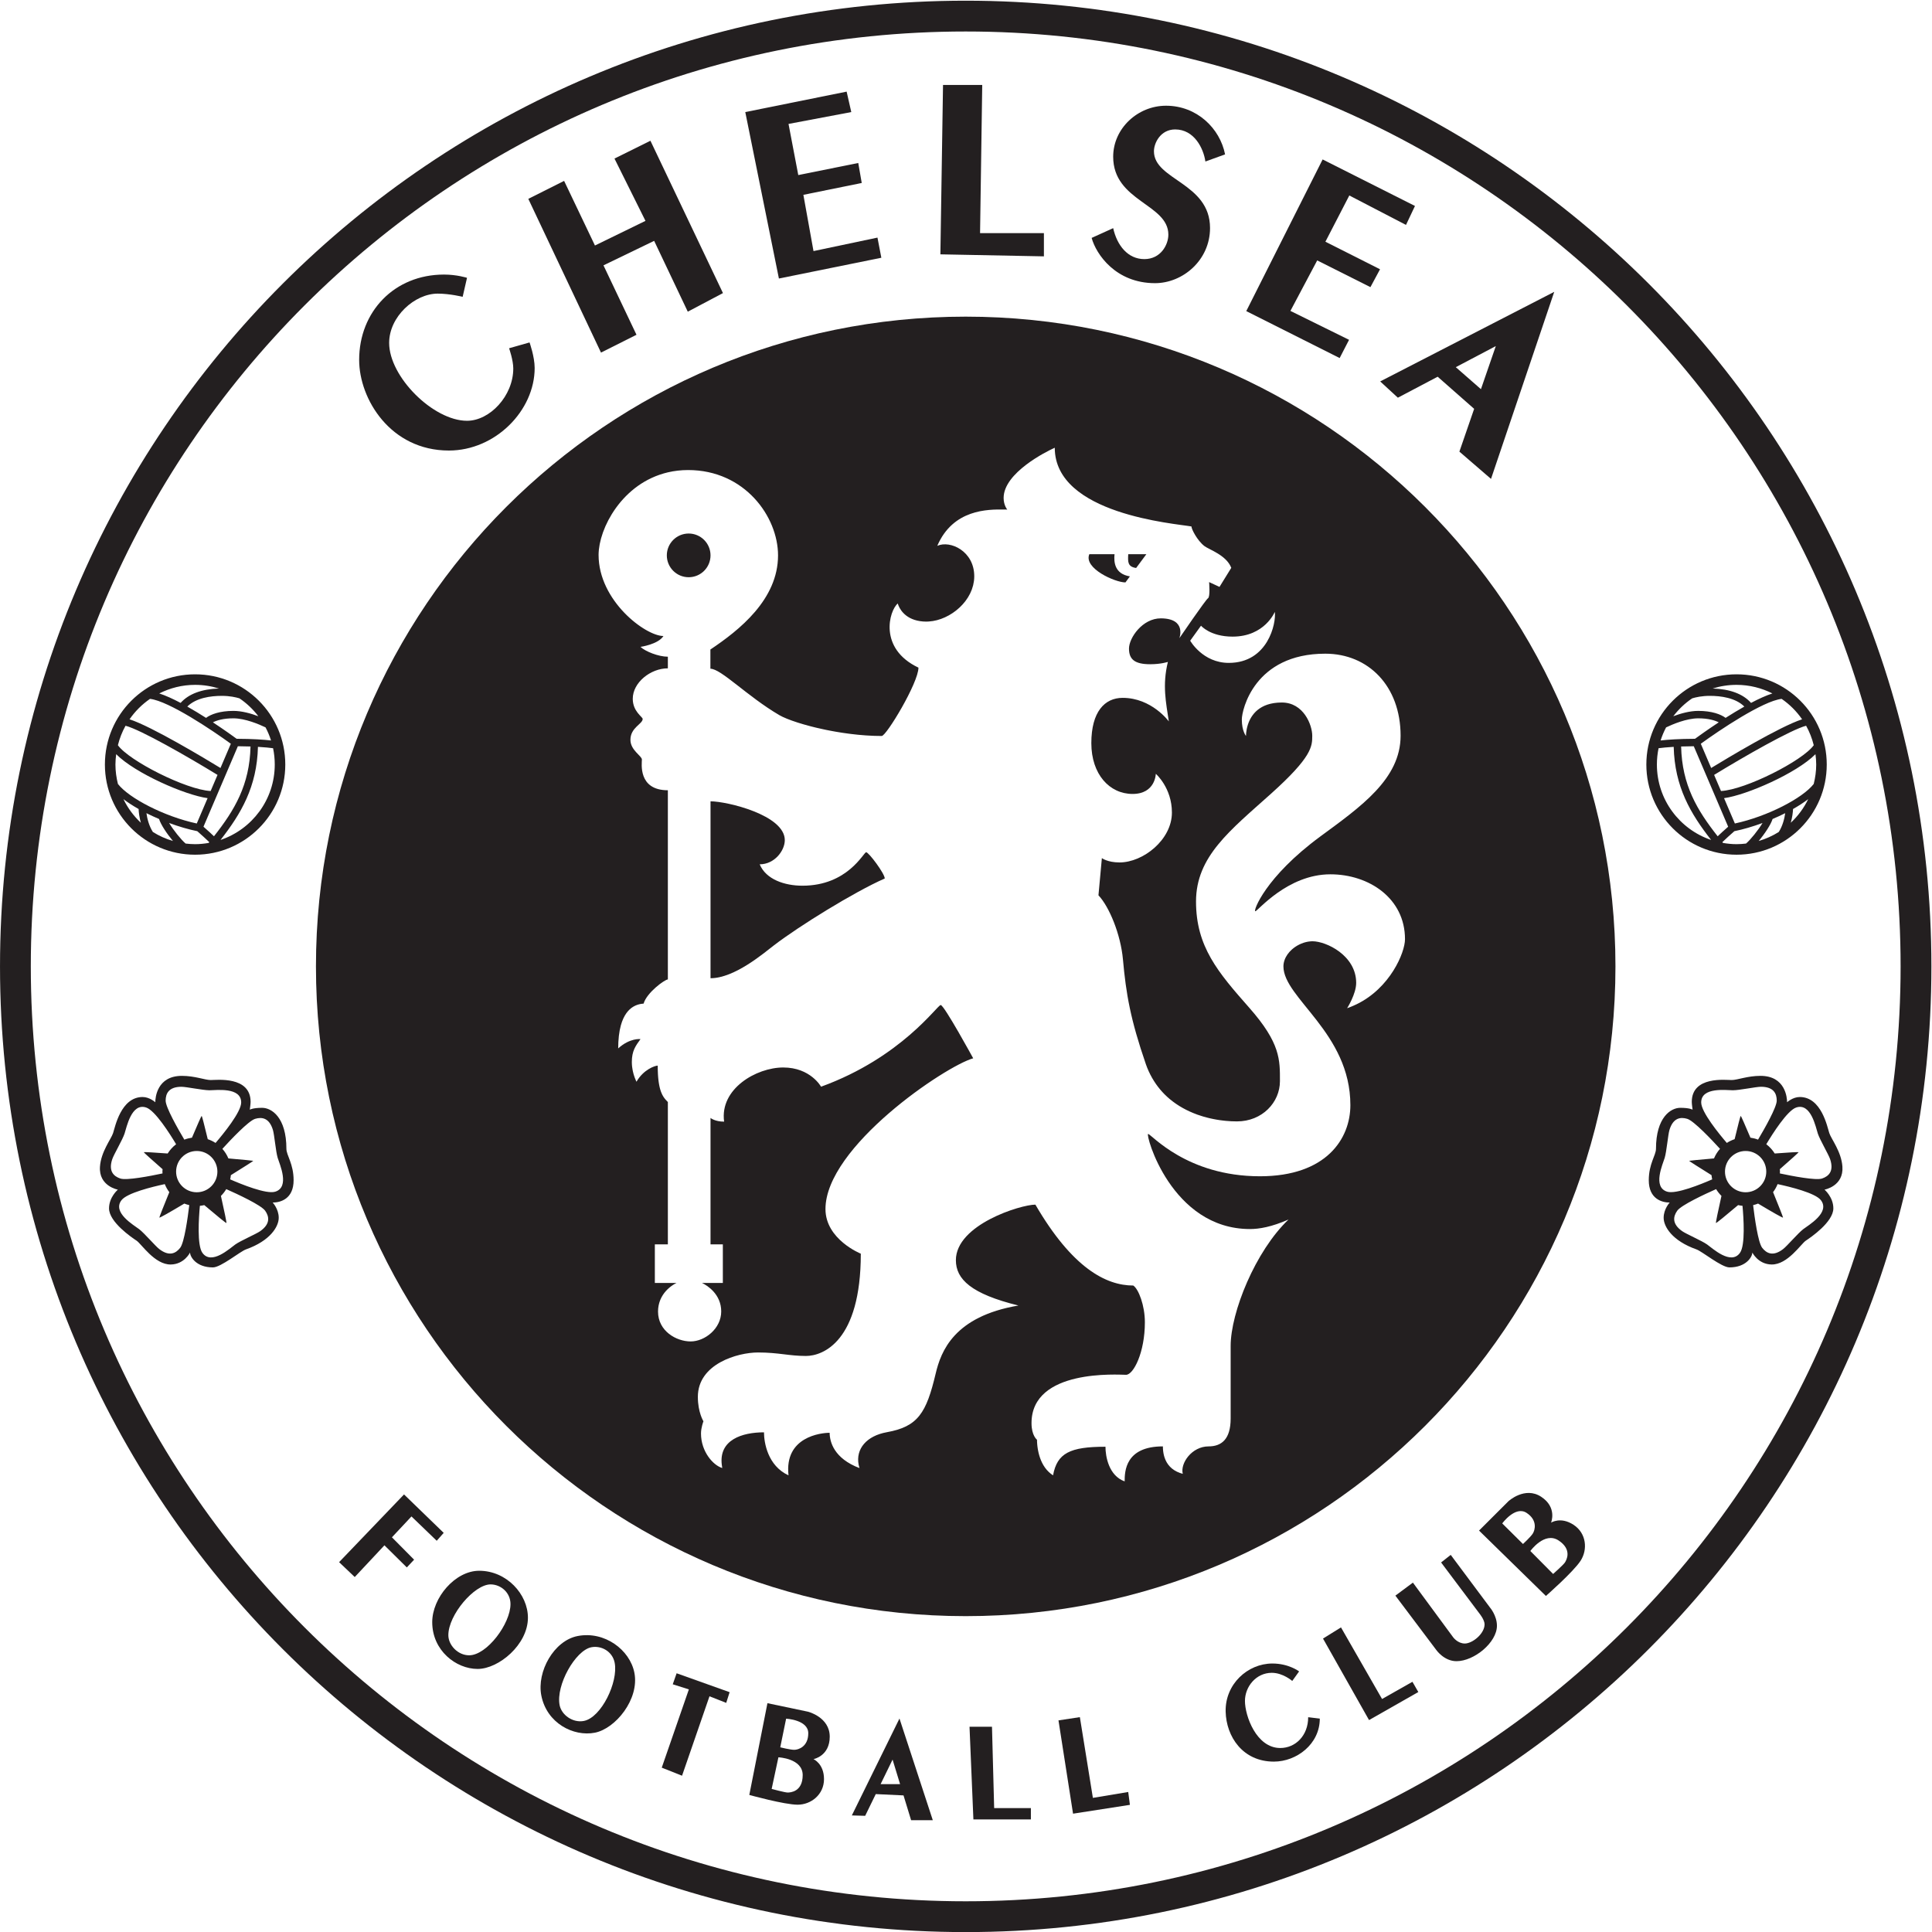 <svg version="1.1" id="svg2" sodipodi:docname="chelsea-fc-seeklogo.ai" xmlns:inkscape="http://www.inkscape.org/namespaces/inkscape" xmlns:sodipodi="http://sodipodi.sourceforge.net/DTD/sodipodi-0.dtd" xmlns="http://www.w3.org/2000/svg" xmlns:svg="http://www.w3.org/2000/svg" viewBox="50.65 215.05 692.42 692.42">
  <defs id="defs6">
    <clipPath clipPathUnits="userSpaceOnUse" id="clipPath16">
      <path d="M 0,841.89 H 595.28 V 0 H 0 Z" id="path14"/>
    </clipPath>
  </defs>
  <sodipodi:namedview id="namedview4" pagecolor="#ffffff" bordercolor="#000000" borderopacity="0.25" inkscape:showpageshadow="2" inkscape:pageopacity="0.0" inkscape:pagecheckerboard="0" inkscape:deskcolor="#d1d1d1"/>
  <g id="g8" inkscape:groupmode="layer" inkscape:label="chelsea-fc-seeklogo" transform="matrix(1.333,0,0,-1.333,0,1122.52)">
    <g id="g10">
      <g id="g12" clip-path="url(#clipPath16)">
        <g id="g18" transform="translate(297.64,169.585)">
          <path d="m 0,0 c -138.822,0 -251.36,112.537 -251.36,251.359 0,138.823 112.538,251.36 251.36,251.36 138.821,0 251.36,-112.537 251.36,-251.36 C 251.36,112.537 138.821,0 0,0 M 0,511 C -143.396,511 -259.64,394.755 -259.64,251.359 -259.64,107.964 -143.396,-8.28 0,-8.28 143.396,-8.28 259.64,107.964 259.64,251.359 259.64,394.755 143.396,511 0,511" style="fill:#231f20;fill-opacity:1;fill-rule:nonzero;stroke:none" id="path20"/>
        </g>
        <g id="g22" transform="translate(111.971,360.363)">
          <path d="m 0,0 c -2.383,-0.717 -9.017,1.976 -12.086,3.318 0.085,0.37 0.143,0.749 0.184,1.133 3.505,2.18 6.069,3.812 6.025,3.857 -0.044,0.043 -2.841,0.307 -6.69,0.644 -0.399,0.947 -0.944,1.819 -1.618,2.576 2.178,2.387 7.02,7.528 8.807,8.066 1.825,0.551 3.804,0.264 4.786,-2.996 C -0.204,15.311 0.169,10.82 0.682,9.113 1.195,7.41 4.039,1.217 0,0 m -4.01,-10.603 c -1.097,-0.774 -5.238,-2.548 -6.695,-3.576 -1.454,-1.027 -6.429,-5.684 -8.861,-2.236 -1.452,2.057 -0.97,9.34 -0.667,12.625 0.403,0.036 0.797,0.102 1.183,0.189 3.328,-2.816 5.865,-4.899 5.954,-4.81 0.086,0.087 -0.559,3.169 -1.477,7.282 0.548,0.547 1.033,1.157 1.432,1.827 2.948,-1.308 9.382,-4.286 10.46,-5.812 1.098,-1.558 1.454,-3.526 -1.329,-5.489 M -26.625,5.401 c 0,3.066 2.485,5.55 5.551,5.55 3.065,0 5.55,-2.484 5.55,-5.55 0,-3.065 -2.485,-5.549 -5.55,-5.549 -3.066,0 -5.551,2.484 -5.551,5.549 m 1.105,-20.469 c -1.164,-1.509 -2.938,-2.431 -5.636,-0.351 -1.064,0.82 -3.983,4.251 -5.393,5.34 -1.411,1.086 -7.33,4.465 -4.755,7.805 1.501,1.947 8.311,3.607 11.636,4.318 0.305,-0.78 0.722,-1.502 1.217,-2.163 -1.546,-3.793 -2.676,-6.645 -2.676,-6.823 0,-0.19 2.889,1.468 6.711,3.754 0.431,-0.168 0.871,-0.315 1.331,-0.417 -0.398,-3.306 -1.324,-10.02 -2.435,-11.463 m -18.267,23.83 c 0.429,1.272 2.723,5.15 3.293,6.839 0.567,1.687 1.834,8.383 5.832,7.035 2.407,-0.81 6.368,-7.077 8.037,-9.871 -0.9,-0.68 -1.665,-1.528 -2.267,-2.487 -3.739,0.275 -6.423,0.437 -6.423,0.342 0,-0.097 2.121,-1.998 5.05,-4.562 -0.013,-0.185 -0.037,-0.366 -0.039,-0.553 -0.002,-0.198 0.013,-0.394 0.023,-0.589 -3.343,-0.713 -9.662,-1.934 -11.339,-1.369 -1.806,0.609 -3.255,1.987 -2.167,5.215 m 18.597,19.452 c 1.344,0 5.75,-0.938 7.531,-0.938 1.782,0 8.532,0.938 8.532,-3.281 0,-2.583 -4.83,-8.481 -6.89,-10.881 -0.646,0.424 -1.355,0.759 -2.1,1.013 -0.882,3.654 -1.55,6.274 -1.635,6.274 -0.085,0 -1.159,-2.448 -2.612,-5.873 -0.711,-0.101 -1.399,-0.274 -2.05,-0.527 -1.715,2.885 -5.026,8.687 -5.026,10.494 0,1.906 0.844,3.719 4.25,3.719 m 21.688,-5.656 c -2.532,0 -3.313,-0.5 -3.313,-0.5 0,0 0.219,1.5 0.219,2.093 0,7 -9.156,5.875 -10.719,5.875 -1.562,0 -4.25,1.125 -7.75,1.125 -6.719,0 -7.156,-5.906 -7.156,-7.093 0,0 -1.531,1.406 -3.406,1.406 -5.844,0 -7.407,-8.063 -7.938,-9.688 -0.531,-1.625 -3.25,-5 -3.531,-9.031 -0.368,-5.268 4.812,-6.187 4.812,-6.187 0,0 -2.375,-2 -2.375,-5.032 0,-3.687 6.125,-7.843 7.407,-8.687 1.281,-0.844 4.875,-6.469 9.187,-6.406 3.656,0.052 5.188,3.218 5.188,3.218 0,-1.125 1.625,-4 6.156,-4 2.125,0 7.319,4.293 8.875,4.844 6.531,2.313 8.812,6.125 8.812,8.5 0,2.375 -1.625,4.094 -1.625,4.094 2.094,0 5.625,0.969 5.625,6 0,4.406 -1.937,6.719 -1.937,8.437 0,8.5 -4,11.032 -6.531,11.032" style="fill:#231f20;fill-opacity:1;fill-rule:nonzero;stroke:none" id="path24"/>
        </g>
        <g id="g26" transform="translate(527.879,363.91)">
          <path d="m 0,0 c -1.676,-0.564 -7.994,0.656 -11.338,1.369 0.01,0.195 0.025,0.391 0.024,0.589 -0.002,0.188 -0.028,0.368 -0.04,0.553 2.93,2.564 5.049,4.466 5.049,4.562 0,0.095 -2.683,-0.067 -6.422,-0.342 -0.603,0.959 -1.367,1.807 -2.267,2.487 1.67,2.794 5.631,9.061 8.037,9.871 3.998,1.348 5.266,-5.348 5.832,-7.035 C -0.555,10.365 1.74,6.487 2.168,5.215 3.256,1.987 1.807,0.609 0,0 m -5.07,-13.626 c -1.41,-1.089 -4.328,-4.52 -5.393,-5.34 -2.697,-2.08 -4.473,-1.158 -5.637,0.351 -1.111,1.443 -2.037,8.157 -2.433,11.463 0.459,0.102 0.9,0.249 1.33,0.417 3.822,-2.286 6.711,-3.944 6.711,-3.754 0,0.178 -1.129,3.03 -2.676,6.823 0.494,0.661 0.912,1.383 1.217,2.163 3.324,-0.711 10.135,-2.371 11.637,-4.318 2.574,-3.34 -3.344,-6.719 -4.756,-7.805 m -15.475,9.931 c -3.064,0 -5.551,2.484 -5.551,5.549 0,3.066 2.487,5.55 5.551,5.55 3.066,0 5.551,-2.484 5.551,-5.55 0,-3.065 -2.485,-5.549 -5.551,-5.549 m -1.508,-16.267 c -2.431,-3.448 -7.406,1.209 -8.861,2.236 -1.457,1.028 -5.598,2.802 -6.695,3.577 -2.784,1.962 -2.426,3.93 -1.329,5.488 1.079,1.526 7.512,4.504 10.459,5.812 0.399,-0.67 0.885,-1.28 1.434,-1.827 -0.918,-4.113 -1.564,-7.195 -1.478,-7.282 0.089,-0.089 2.627,1.994 5.955,4.811 0.384,-0.087 0.779,-0.154 1.181,-0.19 0.305,-3.285 0.785,-10.568 -0.666,-12.625 m -19.566,16.415 c -4.039,1.217 -1.195,7.41 -0.682,9.113 0.514,1.707 0.887,6.198 1.274,7.485 0.982,3.261 2.961,3.547 4.787,2.996 1.785,-0.538 6.629,-5.679 8.806,-8.066 -0.673,-0.757 -1.218,-1.628 -1.617,-2.576 -3.849,-0.337 -6.646,-0.601 -6.691,-0.644 -0.045,-0.045 2.519,-1.677 6.025,-3.857 0.041,-0.383 0.1,-0.763 0.184,-1.133 -3.069,-1.342 -9.703,-4.035 -12.086,-3.318 m 17.658,27.276 c 1.781,0 6.188,0.938 7.531,0.938 3.407,0 4.25,-1.813 4.25,-3.719 0,-1.806 -3.31,-7.609 -5.025,-10.494 -0.65,0.253 -1.338,0.426 -2.049,0.527 -1.455,3.425 -2.527,5.873 -2.613,5.873 -0.084,0 -0.754,-2.62 -1.635,-6.274 -0.746,-0.254 -1.453,-0.589 -2.1,-1.013 -2.06,2.4 -6.89,8.298 -6.89,10.881 0,4.219 6.75,3.281 8.531,3.281 M 5.477,3.198 c -0.282,4.031 -3,7.406 -3.532,9.031 -0.531,1.625 -2.093,9.688 -7.937,9.688 -1.875,0 -3.406,-1.406 -3.406,-1.406 0,1.187 -0.438,7.093 -7.157,7.093 -3.5,0 -6.187,-1.125 -7.75,-1.125 -1.562,0 -10.718,1.125 -10.718,-5.875 0,-0.593 0.218,-2.093 0.218,-2.093 0,0 -0.781,0.5 -3.312,0.5 -2.531,0 -6.531,-2.532 -6.531,-11.032 0,-1.718 -1.938,-4.031 -1.938,-8.437 0,-5.031 3.531,-6 5.625,-6 0,0 -1.625,-1.719 -1.625,-4.094 0,-2.375 2.281,-6.187 8.813,-8.5 1.556,-0.551 6.75,-4.844 8.875,-4.844 4.531,0 6.156,2.875 6.156,4 0,0 1.533,-3.166 5.187,-3.218 4.313,-0.063 7.907,5.562 9.188,6.406 1.281,0.844 7.406,5 7.406,8.687 0,3.032 -2.375,5.032 -2.375,5.032 0,0 5.182,0.919 4.813,6.187" style="fill:#231f20;fill-opacity:1;fill-rule:nonzero;stroke:none" id="path28"/>
        </g>
        <g id="g30" transform="translate(75.263,463.259)">
          <path d="M 0,0 C 0.036,-0.935 0.211,-2.275 0.607,-3.692 -1.323,-1.894 -2.915,0.254 -4.078,2.656 -2.882,1.74 -1.5,0.847 0,0 m -5.559,6.734 c -0.421,1.677 -0.67,3.422 -0.67,5.23 0,0.943 0.082,1.865 0.2,2.776 C -0.906,9.583 12.519,3.734 18.548,2.918 l -2.91,-6.811 C 6.907,-2.013 -2.581,2.901 -5.559,6.734 m 2.044,15.651 C 0.435,21.382 13.149,14.114 21.219,9.169 L 19.368,4.837 c -6.61,0.347 -21.97,8.144 -24.937,12.317 0.461,1.849 1.147,3.607 2.054,5.231 m 6.584,7.23 C 8.12,29.027 19.805,21.182 24.797,17.544 L 22.013,11.028 C 17.924,13.525 3.518,22.195 -2.436,24.12 c 1.486,2.15 3.352,4.014 5.505,5.495 m 12.119,3.766 c 2.24,0 4.399,-0.347 6.429,-0.985 -4.652,-0.133 -8.188,-1.459 -10.325,-3.868 -2.044,1.082 -4.02,1.986 -5.739,2.544 2.899,1.465 6.165,2.309 9.635,2.309 m 11.918,-3.624 c 1.954,-1.311 3.663,-2.947 5.089,-4.813 -1.978,0.74 -4.437,1.437 -6.709,1.437 -3.634,0 -6.073,-0.914 -7.356,-1.879 -1.61,1.027 -3.326,2.075 -5.04,3.043 2.376,2.348 6.28,2.877 9.292,2.877 2.127,0 3.772,-0.376 4.724,-0.665 m 7.024,-7.812 c 0.59,-1.119 1.09,-2.293 1.477,-3.517 -1.875,0.212 -4.883,0.44 -9.248,0.451 -0.804,0.59 -3.262,2.369 -6.38,4.424 1.011,0.52 2.777,1.078 5.507,1.078 3.153,0 6.913,-1.607 8.644,-2.436 m 2.475,-9.981 c 0,-9.434 -6.107,-17.426 -14.578,-20.282 5.507,7.049 9.792,14.265 10.059,25.032 1.827,-0.108 3.163,-0.251 4.067,-0.37 0.294,-1.415 0.452,-2.879 0.452,-4.38 M 17.441,-4.761 26.687,16.877 C 27.931,16.87 29.072,16.847 30.089,16.81 29.85,6.443 25.794,-0.309 20.263,-7.334 c -0.662,0.642 -1.58,1.485 -2.822,2.573 m 1.395,-4.359 c -1.188,-0.204 -2.402,-0.333 -3.648,-0.333 -0.865,0 -1.712,0.066 -2.55,0.165 -1.227,1.052 -3.276,3.593 -4.436,5.53 2.611,-0.965 5.219,-1.726 7.573,-2.203 1.139,-0.993 2.349,-2.095 3.231,-2.948 -0.056,-0.07 -0.114,-0.141 -0.17,-0.211 M 3.839,-6.176 C 2.796,-4.562 2.306,-2.57 2.106,-1.12 3.204,-1.671 4.343,-2.195 5.499,-2.685 5.974,-4.186 7.584,-6.632 9.234,-8.597 7.309,-8.04 5.5,-7.217 3.839,-6.176 m 11.349,-6.111 c 13.393,0 24.25,10.858 24.25,24.251 0,13.393 -10.857,24.25 -24.25,24.25 -13.393,0 -24.251,-10.857 -24.251,-24.25 0,-13.393 10.858,-24.251 24.251,-24.251" style="fill:#231f20;fill-opacity:1;fill-rule:nonzero;stroke:none" id="path32"/>
        </g>
        <g id="g34" transform="translate(483.926,479.603)">
          <path d="m 0,0 c 0.904,0.119 2.24,0.262 4.068,0.371 0.266,-10.767 4.551,-17.984 10.059,-25.033 -8.471,2.856 -14.578,10.849 -14.578,20.282 0,1.502 0.158,2.965 0.451,4.38 m 2.023,5.601 c 1.733,0.829 5.493,2.436 8.645,2.436 2.73,0 4.496,-0.558 5.508,-1.078 C 13.057,4.904 10.6,3.125 9.795,2.535 5.43,2.524 2.422,2.296 0.547,2.084 0.934,3.309 1.434,4.482 2.023,5.601 m 7.024,7.812 c 0.953,0.289 2.598,0.666 4.724,0.666 3.012,0 6.916,-0.53 9.293,-2.878 -1.714,-0.968 -3.429,-2.015 -5.041,-3.042 -1.283,0.964 -3.72,1.878 -7.355,1.878 -2.272,0 -4.731,-0.697 -6.709,-1.437 1.426,1.866 3.135,3.502 5.088,4.813 m 11.92,3.624 c 3.469,0 6.736,-0.844 9.635,-2.308 -1.721,-0.559 -3.696,-1.463 -5.739,-2.544 -2.138,2.408 -5.674,3.734 -10.326,3.867 2.029,0.638 4.19,0.985 6.43,0.985 M 38.59,7.776 C 32.637,5.852 18.23,-2.818 14.141,-5.315 l -2.784,6.516 c 4.993,3.637 16.676,11.482 21.727,12.07 2.154,-1.48 4.02,-3.345 5.506,-5.495 M 41.723,0.81 C 38.756,-3.363 23.396,-11.16 16.787,-11.507 l -1.851,4.333 C 23.004,-2.23 35.719,5.038 39.668,6.042 40.576,4.417 41.262,2.66 41.723,0.81 m 0.66,-5.19 c 0,-1.807 -0.248,-3.553 -0.67,-5.229 -2.979,-3.833 -12.465,-8.747 -21.197,-10.627 l -2.911,6.81 c 6.03,0.817 19.456,6.665 24.579,11.822 0.117,-0.911 0.199,-1.833 0.199,-2.776 m -6.836,-15.656 c 0.396,1.417 0.572,2.757 0.607,3.692 1.5,0.847 2.881,1.74 4.078,2.656 -1.164,-2.402 -2.755,-4.549 -4.685,-6.348 m -3.233,-2.484 c -1.66,-1.041 -3.468,-1.864 -5.394,-2.42 1.65,1.964 3.26,4.41 3.734,5.911 1.157,0.49 2.295,1.014 3.393,1.566 -0.199,-1.451 -0.69,-3.443 -1.733,-5.057 M 15.891,-23.678 C 10.359,-16.653 6.305,-9.9 6.064,0.466 7.082,0.503 8.223,0.526 9.467,0.533 l 9.246,-21.638 c -1.242,-1.088 -2.16,-1.931 -2.822,-2.573 m 7.625,-1.953 c -0.838,-0.1 -1.686,-0.166 -2.549,-0.166 -1.246,0 -2.461,0.129 -3.649,0.333 l -0.17,0.211 c 0.881,0.854 2.092,1.955 3.231,2.948 2.353,0.477 4.961,1.238 7.572,2.203 -1.158,-1.937 -3.209,-4.478 -4.435,-5.529 m -2.549,-2.999 c 13.392,0 24.25,10.857 24.25,24.25 0,13.393 -10.858,24.251 -24.25,24.251 -13.395,0 -24.252,-10.858 -24.252,-24.251 0,-13.393 10.857,-24.25 24.252,-24.25" style="fill:#231f20;fill-opacity:1;fill-rule:nonzero;stroke:none" id="path36"/>
        </g>
        <g id="g38" transform="translate(270.875,451.64)">
          <path d="m 0,0 c -0.687,0 -4.937,-9 -17.125,-9 -4.812,0 -9.812,1.688 -11.5,5.75 4,0 6.75,3.687 6.75,6.5 0,6.75 -15.563,10.438 -19.969,10.438 v -47.563 c 6.469,0 14.326,6.753 17.094,8.875 6.688,5.125 21.5,14.312 29.75,17.938 C 5,-5.75 0.687,0 0,0" style="fill:#231f20;fill-opacity:1;fill-rule:nonzero;stroke:none" id="path40"/>
        </g>
        <g id="g42" transform="translate(223.156,537.327)">
          <path d="m 0,0 c -3.245,0 -5.875,-2.63 -5.875,-5.875 0,-3.245 2.63,-5.875 5.875,-5.875 3.245,0 5.875,2.63 5.875,5.875 C 5.875,-2.63 3.245,0 0,0" style="fill:#231f20;fill-opacity:1;fill-rule:nonzero;stroke:none" id="path44"/>
        </g>
        <g id="g46" transform="translate(343.463,528.063)">
          <path d="M 0,0 2.746,3.701 H -2.123 C -2.244,1.59 -2.268,0.333 0,0" style="fill:#231f20;fill-opacity:1;fill-rule:nonzero;stroke:none" id="path48"/>
        </g>
        <g id="g50" transform="translate(402.715,410.752)">
          <path d="m 0,0 h -0.002 c -0.331,-0.16 -0.667,-0.314 -1.012,-0.46 -0.49,-0.213 -0.99,-0.414 -1.513,-0.59 0,0 2.437,3.813 2.437,6.813 0,7.375 -8.062,11.187 -11.75,11.187 -0.353,0 -0.711,-0.036 -1.066,-0.09 -0.061,-0.009 -0.121,-0.016 -0.181,-0.027 -0.345,-0.061 -0.688,-0.145 -1.027,-0.251 -0.056,-0.018 -0.113,-0.038 -0.169,-0.057 -0.727,-0.244 -1.432,-0.585 -2.077,-1.01 -0.015,-0.01 -0.032,-0.019 -0.046,-0.03 -0.33,-0.219 -0.645,-0.461 -0.938,-0.72 -0.011,-0.011 -0.023,-0.021 -0.034,-0.031 -0.9,-0.804 -1.607,-1.783 -1.978,-2.863 -0.185,-0.538 -0.296,-1.099 -0.296,-1.678 0,-8.555 18,-17.868 18,-37.305 0,-9 -6.438,-19.125 -24.313,-19.125 -19.75,0 -29.25,11.375 -30.062,11.375 -0.813,0 6.187,-25.563 27.375,-25.563 2.5,0 5.812,0.563 10.375,2.563 -8.938,-8.5 -15.563,-25 -15.563,-34 v -19.5 c 0,-5.625 -2.5,-7.5 -5.937,-7.5 -4.5,0 -7.657,-4.532 -6.938,-7.375 -0.014,0.004 -0.026,0.008 -0.039,0.011 -0.01,0.002 -0.017,0.006 -0.025,0.008 -0.237,0.064 -0.465,0.133 -0.684,0.21 0,0 -10e-4,10e-4 -0.002,10e-4 -2.262,0.802 -3.55,2.333 -4.156,4.184 -0.003,0.006 -0.004,0.012 -0.006,0.019 -0.059,0.179 -0.111,0.36 -0.156,0.544 -0.01,0.035 -0.016,0.073 -0.024,0.11 -0.037,0.155 -0.072,0.311 -0.099,0.469 -0.014,0.077 -0.022,0.155 -0.033,0.231 -0.02,0.122 -0.04,0.242 -0.053,0.365 -0.011,0.092 -0.016,0.185 -0.024,0.276 -0.009,0.111 -0.021,0.219 -0.027,0.33 -0.011,0.205 -0.016,0.41 -0.016,0.617 -10.125,0 -10.281,-6.75 -10.281,-9.407 -4.281,1.532 -5.156,6.719 -5.156,9.313 -9.563,0 -13,-1.719 -14.094,-7.688 -0.428,0.268 -0.806,0.577 -1.152,0.906 -0.002,0.001 -0.003,0.002 -0.004,0.003 -0.188,0.176 -0.362,0.361 -0.528,0.552 -0.004,0.005 -0.008,0.009 -0.012,0.014 -0.163,0.19 -0.317,0.384 -0.46,0.584 -0.005,0.008 -0.01,0.015 -0.016,0.022 -0.141,0.199 -0.273,0.401 -0.398,0.608 -0.005,0.01 -0.011,0.018 -0.016,0.027 -0.123,0.206 -0.236,0.414 -0.342,0.626 -0.005,0.011 -0.011,0.022 -0.016,0.032 -0.105,0.21 -0.201,0.422 -0.29,0.635 -0.006,0.012 -0.011,0.024 -0.016,0.035 -0.088,0.212 -0.169,0.424 -0.243,0.636 -0.005,0.015 -0.01,0.028 -0.015,0.042 -0.072,0.211 -0.139,0.42 -0.2,0.628 -0.005,0.015 -0.009,0.029 -0.013,0.045 -0.058,0.206 -0.113,0.41 -0.162,0.612 -0.004,0.017 -0.006,0.033 -0.011,0.05 -0.046,0.198 -0.088,0.393 -0.125,0.584 -0.005,0.023 -0.008,0.044 -0.013,0.065 -0.034,0.185 -0.066,0.367 -0.094,0.542 -0.004,0.027 -0.007,0.052 -0.011,0.079 -0.025,0.169 -0.048,0.334 -0.066,0.492 -0.004,0.032 -0.007,0.06 -0.01,0.091 -0.017,0.149 -0.033,0.296 -0.045,0.434 -0.003,0.041 -0.005,0.077 -0.007,0.118 -0.01,0.121 -0.02,0.242 -0.026,0.352 -0.004,0.066 -0.005,0.124 -0.008,0.186 -0.003,0.075 -0.007,0.154 -0.009,0.222 -0.003,0.126 -0.004,0.24 -0.004,0.341 0,0 -1.479,1.093 -1.479,4.468 0,14.709 23.416,13 25.416,13 2,0 5.063,6 5.063,14.126 0,4.5 -1.688,8.937 -3.125,9.875 -7.313,0 -16.375,4.687 -26.313,21.75 -3.937,0 -21.375,-5.375 -21.375,-14.938 0,-5.125 4.125,-9.062 16.813,-12.187 -17.313,-2.938 -20.83,-12.313 -22.251,-18.313 -2.5,-10.562 -4.75,-14.25 -13.125,-15.75 -5.417,-0.971 -8.422,-4.46 -7.576,-8.771 0.057,-0.288 0.131,-0.579 0.222,-0.874 -6.833,2.583 -8.021,7.041 -8.021,9.489 -2.375,0 -12.219,-1.094 -11.062,-11.438 -5.594,2.563 -6.594,8.813 -6.594,11.563 -5.954,0 -12.146,-2.047 -11.348,-8.692 v 0 c 0.035,-0.295 0.065,-0.587 0.129,-0.902 -2.406,0.688 -5.719,4.375 -5.719,9.281 0,1.594 0.657,3.282 0.657,3.282 0,0 -1.5,2.375 -1.5,6.562 0,8.875 10.687,11.938 16.187,11.938 5.5,0 8.313,-0.938 12.875,-0.938 4.563,0 14.75,3.875 14.75,27.5 0,0 -9.5,3.813 -9.5,12 0,16.75 32.25,38.438 39.719,40.531 0,0 -7.823,14.324 -8.739,14.324 -0.917,0 -10.5,-14.084 -32.167,-21.96 0,0 -2.833,5.167 -10.167,5.167 -7.25,0 -17.125,-5.75 -15.896,-14.562 -2.5,0 -3.656,1 -3.656,1 v -34 h 3.312 v -10.375 h -5.593 c 1.468,-0.687 5.156,-3.062 5.156,-7.656 0,-4.594 -4.375,-8.063 -8.219,-8.063 -3.844,0 -8.77,2.782 -8.77,8.032 0,0.279 0.015,0.549 0.039,0.813 0.009,0.084 0.022,0.165 0.032,0.248 0.022,0.178 0.046,0.355 0.079,0.526 0.017,0.09 0.039,0.178 0.059,0.268 0.035,0.157 0.073,0.314 0.117,0.465 0.025,0.086 0.052,0.17 0.079,0.254 0.05,0.153 0.103,0.303 0.161,0.449 0.029,0.072 0.057,0.146 0.088,0.217 0.068,0.159 0.141,0.312 0.218,0.464 0.026,0.052 0.051,0.105 0.078,0.156 0.102,0.19 0.21,0.376 0.324,0.554 0.004,0.008 0.008,0.014 0.013,0.022 1.011,1.572 2.449,2.646 3.671,3.251 h -5.813 v 5.397 4.978 h 3.5 v 38.272 c -0.215,0.211 -0.427,0.432 -0.634,0.675 -0.011,0.013 -0.022,0.026 -0.033,0.039 -0.062,0.074 -0.123,0.15 -0.184,0.229 -0.019,0.024 -0.038,0.049 -0.056,0.074 -0.055,0.074 -0.11,0.15 -0.164,0.229 -0.023,0.033 -0.046,0.068 -0.068,0.103 -0.05,0.076 -0.101,0.155 -0.149,0.237 -0.024,0.041 -0.048,0.085 -0.072,0.128 -0.046,0.082 -0.093,0.165 -0.138,0.253 -0.023,0.045 -0.044,0.095 -0.067,0.141 -0.076,0.16 -0.15,0.331 -0.221,0.512 -0.03,0.075 -0.061,0.147 -0.089,0.227 -0.029,0.08 -0.055,0.168 -0.083,0.253 -0.031,0.094 -0.062,0.187 -0.092,0.287 -0.026,0.088 -0.05,0.183 -0.074,0.276 -0.029,0.107 -0.057,0.215 -0.084,0.329 -0.023,0.097 -0.045,0.199 -0.066,0.301 -0.026,0.121 -0.052,0.245 -0.075,0.374 -0.02,0.106 -0.039,0.216 -0.057,0.329 -0.023,0.136 -0.044,0.279 -0.065,0.425 -0.016,0.115 -0.031,0.233 -0.046,0.353 -0.019,0.157 -0.037,0.32 -0.054,0.486 -0.012,0.125 -0.025,0.249 -0.036,0.379 -0.015,0.181 -0.029,0.371 -0.041,0.563 -0.009,0.13 -0.018,0.256 -0.025,0.39 -0.012,0.221 -0.02,0.457 -0.028,0.692 -0.004,0.12 -0.01,0.233 -0.013,0.357 -0.009,0.366 -0.015,0.748 -0.015,1.15 -0.708,0 -3.833,-1.042 -5.708,-4.333 0,0 -0.232,0.44 -0.495,1.158 0,10e-4 0,0.002 -0.001,0.003 -0.076,0.209 -0.152,0.44 -0.229,0.697 -0.019,0.063 -0.037,0.123 -0.056,0.189 -0.059,0.21 -0.113,0.432 -0.167,0.668 -0.024,0.108 -0.049,0.209 -0.071,0.323 -0.046,0.229 -0.081,0.472 -0.115,0.72 -0.017,0.122 -0.038,0.236 -0.051,0.362 -0.039,0.376 -0.065,0.765 -0.065,1.171 0,3 1,4.334 2.333,6.167 0,0 -2.833,0.375 -6,-2.5 0,0.602 0.018,1.168 0.046,1.711 v 0 c 0,0.002 0,0.004 0,0.005 0.03,0.585 0.077,1.135 0.137,1.655 0.001,0.011 0.002,0.021 0.004,0.032 0.06,0.517 0.134,1.002 0.22,1.459 0.002,0.008 0.003,0.017 0.005,0.025 0.088,0.458 0.187,0.888 0.297,1.288 0.001,0.002 0.002,0.005 0.002,0.007 0.781,2.831 2.091,4.285 3.353,5.036 0.004,0.003 0.008,0.005 0.012,0.008 0.175,0.104 0.348,0.194 0.518,0.272 l 0.027,0.011 c 0.167,0.077 0.331,0.141 0.491,0.197 0.012,0.004 0.023,0.008 0.035,0.011 0.158,0.054 0.311,0.099 0.46,0.136 0.012,0.003 0.023,0.006 0.035,0.009 0.147,0.035 0.288,0.065 0.423,0.088 0.011,0.002 0.022,0.004 0.034,0.006 0.133,0.022 0.26,0.04 0.378,0.052 0.009,0.001 0.017,0.002 0.026,0.003 0.119,0.013 0.23,0.023 0.33,0.03 0.834,2.959 5.709,6.5 6.521,6.5 v 50.865 c -8.094,0 -6.979,7.302 -6.979,8.26 0,0.958 -3.083,2.5 -3.083,5.292 0,3.333 3.291,4.25 3.291,5.625 0,0.541 -2.666,2 -2.666,5.417 0,4.375 4.791,8.187 9.437,8.187 v 3.125 c -2.531,0 -6.104,1.438 -7.354,2.646 0,0 4.75,0.667 6.167,2.917 -4.834,0 -17.438,9.458 -17.438,21.812 0,0.406 0.027,0.832 0.068,1.269 0.006,0.062 0.01,0.122 0.016,0.184 0.045,0.42 0.111,0.854 0.194,1.297 0.015,0.08 0.03,0.16 0.046,0.241 0.09,0.447 0.196,0.903 0.323,1.368 0.019,0.067 0.04,0.135 0.059,0.203 0.139,0.491 0.294,0.988 0.474,1.491 0.001,0.002 0.001,0.003 0.002,0.005 0.183,0.512 0.393,1.028 0.618,1.547 0.023,0.052 0.044,0.104 0.067,0.157 0.223,0.501 0.467,1.004 0.729,1.507 0.036,0.069 0.072,0.138 0.109,0.208 0.268,0.504 0.554,1.006 0.862,1.505 0.032,0.052 0.065,0.103 0.098,0.154 0.66,1.056 1.407,2.093 2.244,3.088 0.017,0.02 0.033,0.04 0.05,0.06 0.411,0.486 0.846,0.96 1.299,1.422 0.044,0.044 0.087,0.089 0.131,0.133 0.453,0.455 0.927,0.898 1.422,1.323 0.038,0.034 0.077,0.065 0.115,0.098 1.046,0.89 2.181,1.708 3.408,2.426 0.004,0.002 0.007,0.005 0.011,0.007 0.598,0.349 1.221,0.671 1.863,0.971 0.053,0.025 0.106,0.051 0.159,0.075 0.632,0.289 1.283,0.551 1.955,0.785 0.056,0.02 0.113,0.038 0.17,0.057 0.692,0.235 1.403,0.444 2.138,0.615 v 0 c 1.698,0.396 3.507,0.617 5.433,0.617 15.25,0 24.187,-12.563 24.187,-22.938 0,-11.875 -10.437,-20.125 -18.187,-25.312 v -5.167 c 2.875,0 9.875,-7.396 18.5,-12.458 1.051,-0.617 2.792,-1.322 4.97,-2.02 1.026,-0.328 2.155,-0.654 3.358,-0.969 0.087,-0.023 0.174,-0.045 0.262,-0.068 0.359,-0.093 0.725,-0.185 1.097,-0.275 0.132,-0.032 0.269,-0.063 0.403,-0.095 0.589,-0.14 1.193,-0.275 1.809,-0.407 0.239,-0.051 0.476,-0.103 0.718,-0.153 0.293,-0.059 0.59,-0.117 0.886,-0.174 0.303,-0.059 0.608,-0.117 0.915,-0.172 0.268,-0.05 0.536,-0.099 0.808,-0.146 0.551,-0.096 1.106,-0.188 1.668,-0.273 0.173,-0.027 0.348,-0.05 0.521,-0.075 0.451,-0.067 0.904,-0.13 1.36,-0.189 0.216,-0.028 0.433,-0.055 0.65,-0.081 0.481,-0.059 0.963,-0.113 1.447,-0.163 0.148,-0.015 0.295,-0.032 0.444,-0.046 0.622,-0.061 1.246,-0.112 1.87,-0.156 0.159,-0.012 0.318,-0.02 0.477,-0.03 0.493,-0.032 0.985,-0.058 1.475,-0.078 0.18,-0.007 0.359,-0.015 0.538,-0.021 0.632,-0.02 1.262,-0.034 1.886,-0.034 1.25,0 9.875,14.312 9.875,18.375 -10.812,5.125 -7.875,15.312 -5.562,17.25 0,0 0.063,-0.258 0.229,-0.645 0.568,-1.321 2.396,-4.23 7.521,-4.23 0.206,0 0.415,0.022 0.623,0.034 0.721,0.045 1.452,0.167 2.179,0.357 0.003,0.001 0.006,0.002 0.009,0.003 0.357,0.093 0.714,0.205 1.067,0.331 0.013,0.005 0.025,0.01 0.038,0.014 0.342,0.124 0.683,0.263 1.019,0.416 0.026,0.012 0.052,0.024 0.078,0.037 0.322,0.148 0.639,0.31 0.952,0.483 0.042,0.024 0.084,0.049 0.127,0.073 0.294,0.167 0.584,0.344 0.868,0.533 0.06,0.04 0.119,0.083 0.18,0.124 0.262,0.18 0.52,0.367 0.771,0.564 0.078,0.061 0.154,0.126 0.231,0.19 0.228,0.186 0.453,0.377 0.669,0.578 0.092,0.085 0.18,0.175 0.269,0.262 0.195,0.19 0.387,0.381 0.57,0.581 0.101,0.111 0.196,0.228 0.294,0.342 0.161,0.188 0.322,0.376 0.472,0.572 0.105,0.139 0.201,0.283 0.301,0.425 0.129,0.184 0.261,0.366 0.38,0.556 0.103,0.165 0.194,0.337 0.289,0.506 0.1,0.178 0.205,0.355 0.296,0.538 0.095,0.19 0.173,0.388 0.257,0.583 0.073,0.172 0.154,0.341 0.219,0.516 0.081,0.219 0.143,0.445 0.209,0.67 0.049,0.159 0.106,0.316 0.146,0.478 0.063,0.26 0.104,0.526 0.149,0.79 0.022,0.135 0.056,0.267 0.073,0.403 0.05,0.404 0.078,0.813 0.078,1.228 0,6.75 -6.438,9.75 -9.938,8.188 4.239,9.872 13.654,9.816 17.926,9.758 0.326,-0.004 0.625,-0.008 0.887,-0.008 0,0 -0.979,1.125 -0.979,3.125 0,6.75 11.5,12.5 13.75,13.5 0,-17.917 32.373,-20.375 36.748,-21.167 0,-0.708 1.543,-3.75 3.459,-5.25 1.256,-0.983 5.916,-2.417 7.25,-5.875 l -3.166,-5.125 -2.793,1.292 c 0,0 0.334,-3.959 -0.291,-4.334 -0.625,-0.375 -7.707,-10.75 -7.707,-10.75 0,0 2.041,5.292 -4.959,5.334 -4.957,0.029 -8.584,-5.25 -8.584,-8.125 0,-2.875 1.5,-4.209 5.709,-4.209 2.918,0 4.75,0.625 4.75,0.625 -1.541,-6.291 -0.5,-10.916 0.25,-16 0,0 -4.584,6.334 -12.418,6.334 -4.832,0 -8.416,-3.75 -8.416,-12.167 0,-8.416 4.916,-13.667 11.084,-13.667 6.166,0 6.25,5.417 6.25,5.417 0,0 4.332,-3.75 4.332,-10.417 0,-7.333 -7.75,-13.416 -14.082,-13.416 -3.25,0 -4.75,1.166 -4.75,1.166 l -0.918,-10 c 2.918,-3.083 5.979,-10.535 6.584,-17.25 0.834,-9.249 2,-16.083 6.166,-28.166 0.461,-1.336 1.032,-2.547 1.67,-3.675 0.299,-0.528 0.619,-1.029 0.951,-1.515 0.037,-0.053 0.073,-0.108 0.11,-0.162 0.324,-0.463 0.664,-0.905 1.016,-1.331 0.05,-0.059 0.099,-0.119 0.148,-0.178 0.355,-0.42 0.723,-0.821 1.103,-1.204 l 0.141,-0.137 c 0.394,-0.39 0.798,-0.763 1.215,-1.115 0.02,-0.017 0.042,-0.034 0.062,-0.05 2.195,-1.839 4.677,-3.17 7.217,-4.108 0.081,-0.029 0.16,-0.062 0.24,-0.091 0.401,-0.143 0.801,-0.27 1.202,-0.394 0.165,-0.051 0.331,-0.105 0.497,-0.153 0.356,-0.103 0.712,-0.197 1.068,-0.286 0.214,-0.053 0.429,-0.106 0.641,-0.155 0.323,-0.073 0.643,-0.142 0.962,-0.204 0.25,-0.049 0.499,-0.094 0.747,-0.137 0.288,-0.05 0.575,-0.097 0.86,-0.139 0.284,-0.041 0.564,-0.075 0.845,-0.107 0.249,-0.029 0.498,-0.061 0.743,-0.084 0.331,-0.032 0.656,-0.054 0.98,-0.074 0.189,-0.013 0.381,-0.029 0.568,-0.039 0.508,-0.024 1.009,-0.037 1.495,-0.037 6.812,0 11.562,5.125 11.562,10.812 0,5.688 0.188,10.188 -8.25,19.75 -8.437,9.563 -14.312,16.438 -14.312,28.563 0,12.125 9.187,19.125 20.187,29 11,9.875 11.063,12.687 11.063,15.562 0,2.875 -2.313,8.938 -8.188,8.938 -0.347,0 -0.678,-0.014 -1,-0.035 -0.103,-0.007 -0.203,-0.019 -0.304,-0.028 -0.215,-0.019 -0.426,-0.041 -0.631,-0.069 -0.11,-0.016 -0.217,-0.032 -0.323,-0.05 -0.19,-0.032 -0.376,-0.068 -0.556,-0.107 -0.098,-0.021 -0.198,-0.042 -0.293,-0.066 -0.196,-0.049 -0.383,-0.102 -0.566,-0.159 -0.068,-0.021 -0.139,-0.04 -0.207,-0.062 -0.243,-0.082 -0.477,-0.171 -0.702,-0.267 -0.051,-0.022 -0.098,-0.047 -0.147,-0.069 -0.171,-0.078 -0.339,-0.159 -0.498,-0.244 -0.073,-0.038 -0.142,-0.079 -0.211,-0.119 -0.132,-0.076 -0.261,-0.153 -0.384,-0.234 -0.068,-0.044 -0.136,-0.089 -0.201,-0.135 -0.123,-0.085 -0.241,-0.173 -0.354,-0.262 -0.054,-0.043 -0.111,-0.085 -0.164,-0.128 -0.143,-0.12 -0.281,-0.242 -0.412,-0.368 -0.016,-0.015 -0.033,-0.029 -0.049,-0.044 -0.148,-0.146 -0.288,-0.295 -0.42,-0.446 -0.029,-0.034 -0.055,-0.068 -0.084,-0.101 -0.1,-0.119 -0.197,-0.239 -0.288,-0.361 -0.033,-0.045 -0.065,-0.089 -0.096,-0.134 -0.084,-0.117 -0.165,-0.235 -0.241,-0.354 -0.026,-0.04 -0.052,-0.081 -0.077,-0.121 -0.086,-0.14 -0.168,-0.281 -0.244,-0.422 -0.009,-0.017 -0.019,-0.033 -0.027,-0.049 -0.179,-0.338 -0.331,-0.675 -0.458,-1.006 -10e-4,-0.003 -0.002,-0.006 -0.004,-0.009 -0.063,-0.162 -0.119,-0.323 -0.17,-0.482 -0.55,-1.683 -0.514,-3.069 -0.514,-3.069 0,0 -1.125,1.312 -1.125,4.437 0,2.563 3.375,17.688 22.438,17.688 11.562,0 20.25,-8.688 20.25,-22.063 C 11.848,60.575 1.123,53.106 -9.715,45.138 -24.59,34.2 -27.84,25.013 -27.215,25.013 c 0.625,0 8.625,9.937 20.188,9.937 10.375,0 20.062,-6.437 20.062,-17.437 C 13.035,13.898 9.018,4.35 0,0 m -21.965,105.513 c 0.406,-3.094 -1.875,-13.719 -12.375,-13.719 -7.031,0 -10.375,5.969 -10.375,5.969 l 2.906,4.031 c 0,0 2.469,-2.938 8.491,-2.938 8.646,0 11.353,6.657 11.353,6.657 m -83.11,79.373 c -96.481,0 -174.694,-78.213 -174.694,-174.694 0,-96.48 78.213,-174.693 174.694,-174.693 96.481,0 174.694,78.213 174.694,174.693 0,96.481 -78.213,174.694 -174.694,174.694" style="fill:#231f20;fill-opacity:1;fill-rule:nonzero;stroke:none" id="path52"/>
        </g>
        <g id="g54" transform="translate(340.584,524.181)">
          <path d="M 0,0 1.205,1.624 C -2.877,2.274 -3.154,5.421 -2.93,7.583 H -9.709 C -11.293,3.792 -2.793,0 0,0" style="fill:#231f20;fill-opacity:1;fill-rule:nonzero;stroke:none" id="path56"/>
        </g>
        <g id="g58" transform="translate(158.687,559.64)">
          <path d="m 0,0 c 12.505,0 23.062,10.75 23.062,22.187 0,3.063 -1.375,6.875 -1.375,6.875 l -5.5,-1.562 c 0,0 1.125,-3.188 1.125,-5.438 C 17.312,14.688 11,8 4.875,8 c -9.062,0 -20.937,11.812 -20.937,20.937 0,7.062 6.874,13.251 13.062,13.251 3.25,0 6.701,-0.856 6.701,-0.856 l 1.174,5.106 c 0,0 -2.719,0.875 -6.187,0.875 -13.376,0 -22.813,-10 -22.813,-22.938 C -24.125,13.829 -15.688,0 0,0" style="fill:#231f20;fill-opacity:1;fill-rule:nonzero;stroke:none" id="path60"/>
        </g>
        <g id="g62" transform="translate(209.125,590.765)">
          <path d="M 0,0 -8.875,18.667 4.75,25.25 13.792,6.208 l 9.458,5 L 3.75,52.167 -5.917,47.375 2.417,30.625 -11.167,24 -19.458,41.375 -29.083,36.542 -9.542,-4.792 Z" style="fill:#231f20;fill-opacity:1;fill-rule:nonzero;stroke:none" id="path64"/>
        </g>
        <g id="g66" transform="translate(274.958,611.473)">
          <path d="m 0,0 -1.042,5.417 -17.198,-3.625 -2.723,15.125 15.692,3.187 -0.937,5.375 -16.125,-3.25 -2.625,13.75 16.875,3.188 -1.25,5.5 -27.25,-5.5 9.041,-44.75 z" style="fill:#231f20;fill-opacity:1;fill-rule:nonzero;stroke:none" id="path68"/>
        </g>
        <g id="g70" transform="translate(400.709,589.408)">
          <path d="M 0,0 -15.766,7.773 -8.563,21.35 5.746,14.164 8.328,18.969 -6.359,26.374 0.07,38.809 15.309,30.892 17.723,35.988 -7.104,48.496 -27.635,7.719 -2.527,-4.902 Z" style="fill:#231f20;fill-opacity:1;fill-rule:nonzero;stroke:none" id="path72"/>
        </g>
        <g id="g74" transform="translate(318.666,618.098)">
          <path d="m 0,0 h -17.166 l 0.584,39.833 H -27.125 L -27.833,-5.708 0,-6.25 Z" style="fill:#231f20;fill-opacity:1;fill-rule:nonzero;stroke:none" id="path76"/>
        </g>
        <g id="g78" transform="translate(429.406,582.054)">
          <path d="M 0,0 10.76,5.669 6.762,-5.916 Z m 9.469,-30.04 17,50.292 -46.793,-24.084 4.75,-4.375 10.701,5.639 9.81,-8.635 -3.968,-11.503 z" style="fill:#231f20;fill-opacity:1;fill-rule:nonzero;stroke:none" id="path80"/>
        </g>
        <g id="g82" transform="translate(348.541,604.64)">
          <path d="m 0,0 c 7.459,0 14.791,6.167 14.791,14.833 0,12.167 -15.082,12.875 -15.082,20.625 0,2.25 1.791,5.875 5.707,5.875 5.125,0 7.625,-5.098 8.125,-8.625 l 5.293,1.917 c -1.375,7 -7.584,13.083 -15.875,13.083 -7.625,0 -14.209,-6.125 -14.209,-13.708 0,-12.042 14.834,-12.667 14.834,-20.958 0,-2.709 -2.043,-6.575 -6.459,-6.575 -4.418,0 -7.334,3.658 -8.375,8.325 l -5.791,-2.625 C -15.834,7.75 -10.541,0 0,0" style="fill:#231f20;fill-opacity:1;fill-rule:nonzero;stroke:none" id="path84"/>
        </g>
        <g id="g86" transform="translate(148.625,273.057)">
          <path d="M 0,0 6.792,-6.542 8.667,-4.417 -2,5.916 l -17.458,-18.208 4.208,-4 7.983,8.529 6.017,-5.945 1.958,2.083 -5.961,6.013 z" style="fill:#231f20;fill-opacity:1;fill-rule:nonzero;stroke:none" id="path88"/>
        </g>
        <g id="g90" transform="translate(164.125,235.723)">
          <path d="m 0,0 c -3,0 -5.583,2.707 -5.583,5.416 0,5.458 6.979,13.646 11.354,13.646 2.698,0 5.354,-2.145 5.354,-5.291 C 11.125,8.5 4.792,0 0,0 m 2.719,22.729 c -6.49,0 -12.636,-7.271 -12.636,-13.813 0,-7.625 6.375,-12.583 12.209,-12.583 5.666,0 13.521,6.552 13.521,13.771 0,6.313 -5.73,12.625 -13.094,12.625" style="fill:#231f20;fill-opacity:1;fill-rule:nonzero;stroke:none" id="path92"/>
        </g>
        <g id="g94" transform="translate(194.973,218.072)">
          <path d="m 0,0 c -2.944,-0.573 -5.998,1.59 -6.516,4.249 -1.043,5.357 4.243,14.73 8.537,15.566 2.648,0.516 5.666,-1.084 6.267,-4.171 C 9.296,10.47 4.703,0.916 0,0 M -1.676,22.83 C -8.046,21.59 -12.688,13.278 -11.438,6.856 -9.979,-0.628 -2.775,-4.275 2.95,-3.161 8.513,-2.077 14.97,5.854 13.59,12.941 12.384,19.138 5.554,24.237 -1.676,22.83" style="fill:#231f20;fill-opacity:1;fill-rule:nonzero;stroke:none" id="path96"/>
        </g>
        <g id="g98" transform="translate(218.875,227.926)">
          <path d="m 0,0 4.333,-1.369 -7.291,-21.042 5.458,-2.166 7.375,21.353 4.5,-1.77 0.917,2.875 -14.25,5.083 z" style="fill:#231f20;fill-opacity:1;fill-rule:nonzero;stroke:none" id="path100"/>
        </g>
        <g id="g102" transform="translate(251.546,210.311)">
          <path d="m 0,0 c -1.094,0 -3.766,0.672 -3.766,0.672 l 1.576,7.697 c 0,0 5.956,-0.291 5.956,-3.916 C 3.766,0.828 1.094,0 0,0 m -1.776,-11.484 c -0.74,0 -4.302,0.968 -4.302,0.968 l 1.815,8.5 c 0,0 6.529,-0.281 6.529,-4.781 0,-4.5 -3.303,-4.687 -4.042,-4.687 M 9.537,3.537 c 0,5.25 -5.834,6.708 -5.834,6.708 l -10.916,2.292 -4.875,-24.667 c 0,0 9.416,-2.625 13,-2.625 3.583,0 7.083,2.708 7.083,6.875 0,4.167 -2.833,5.375 -2.833,5.375 0,0 4.375,0.792 4.375,6.042" style="fill:#231f20;fill-opacity:1;fill-rule:nonzero;stroke:none" id="path104"/>
        </g>
        <g id="g106" transform="translate(458.738,260.662)">
          <path d="m 0,0 c -0.404,-0.619 -3.164,-3.071 -3.164,-3.071 l -6.121,6.17 c 0,0 3.808,5.311 7.574,2.848 C 2.055,3.484 0.404,0.618 0,0 m -11.264,4.985 -5.58,5.533 c 0,0 3.504,4.824 6.539,2.84 3.034,-1.983 2.264,-4.673 1.664,-5.587 -0.597,-0.917 -2.623,-2.786 -2.623,-2.786 M 2.33,10.148 c -3.488,2.281 -6.049,0.572 -6.049,0.572 0,0 1.733,4.095 -2.662,6.968 -4.394,2.874 -8.807,-1.212 -8.807,-1.212 L -23.08,8.594 -5.102,-8.985 c 0,0 7.35,6.445 9.311,9.444 1.961,2.998 1.609,7.41 -1.879,9.689" style="fill:#231f20;fill-opacity:1;fill-rule:nonzero;stroke:none" id="path108"/>
        </g>
        <g id="g110" transform="translate(274.759,201.077)">
          <path d="M 0,0 3.22,6.604 5.238,0 Z m -7.733,-8.406 3.583,-0.106 2.848,5.842 7.464,-0.353 2.037,-6.665 h 5.833 L 5.074,17.645 Z" style="fill:#231f20;fill-opacity:1;fill-rule:nonzero;stroke:none" id="path112"/>
        </g>
        <g id="g114" transform="translate(304.707,216.515)">
          <path d="m 0,0 h -6.041 l 1.043,-24.916 h 15.457 v 3.041 H 0.584 Z" style="fill:#231f20;fill-opacity:1;fill-rule:nonzero;stroke:none" id="path116"/>
        </g>
        <g id="g118" transform="translate(331.834,197.39)">
          <path d="M 0,0 -3.5,21.708 -9.25,20.833 -5.334,-4.25 9.957,-1.875 9.5,1.584 Z" style="fill:#231f20;fill-opacity:1;fill-rule:nonzero;stroke:none" id="path120"/>
        </g>
        <g id="g122" transform="translate(382.219,210.796)">
          <path d="m 0,0 c -6.437,0 -9.5,8.656 -9.5,12.656 0,3.813 2.969,7.563 7.219,7.563 3,0 5.5,-2.188 5.5,-2.188 l 1.843,2.563 c 0,0 -2.749,2.125 -7.187,2.125 -6.656,0 -12.736,-5.559 -12.563,-12.938 0.157,-6.687 4.563,-13.437 12.969,-13.437 6.094,0 12.344,4.698 12.344,11.562 L 7.5,8.281 C 7.5,3.344 4.094,0 0,0" style="fill:#231f20;fill-opacity:1;fill-rule:nonzero;stroke:none" id="path124"/>
        </g>
        <g id="g126" transform="translate(409.582,223.973)">
          <path d="m 0,0 -11.041,19.25 -4.834,-3 L -3.5,-5.667 9.75,1.875 8.168,4.625 Z" style="fill:#231f20;fill-opacity:1;fill-rule:nonzero;stroke:none" id="path128"/>
        </g>
        <g id="g130" transform="translate(428.041,262.724)">
          <path d="M 0,0 -2.584,-2.042 7.791,-15.855 c 0,0 1.314,-1.625 1.314,-2.813 0,-2.542 -3.271,-5.167 -5.314,-5.167 -1.916,0 -3.125,1.667 -3.125,1.667 l -10.832,14.708 -4.709,-3.5 10.959,-14.561 c 0,0 2.094,-3.063 5.469,-3.063 4.75,0 10.875,5.031 10.875,9.531 0,2.75 -1.875,4.907 -1.875,4.907 z" style="fill:#231f20;fill-opacity:1;fill-rule:nonzero;stroke:none" id="path132"/>
        </g>
      </g>
    </g>
  </g>
</svg>